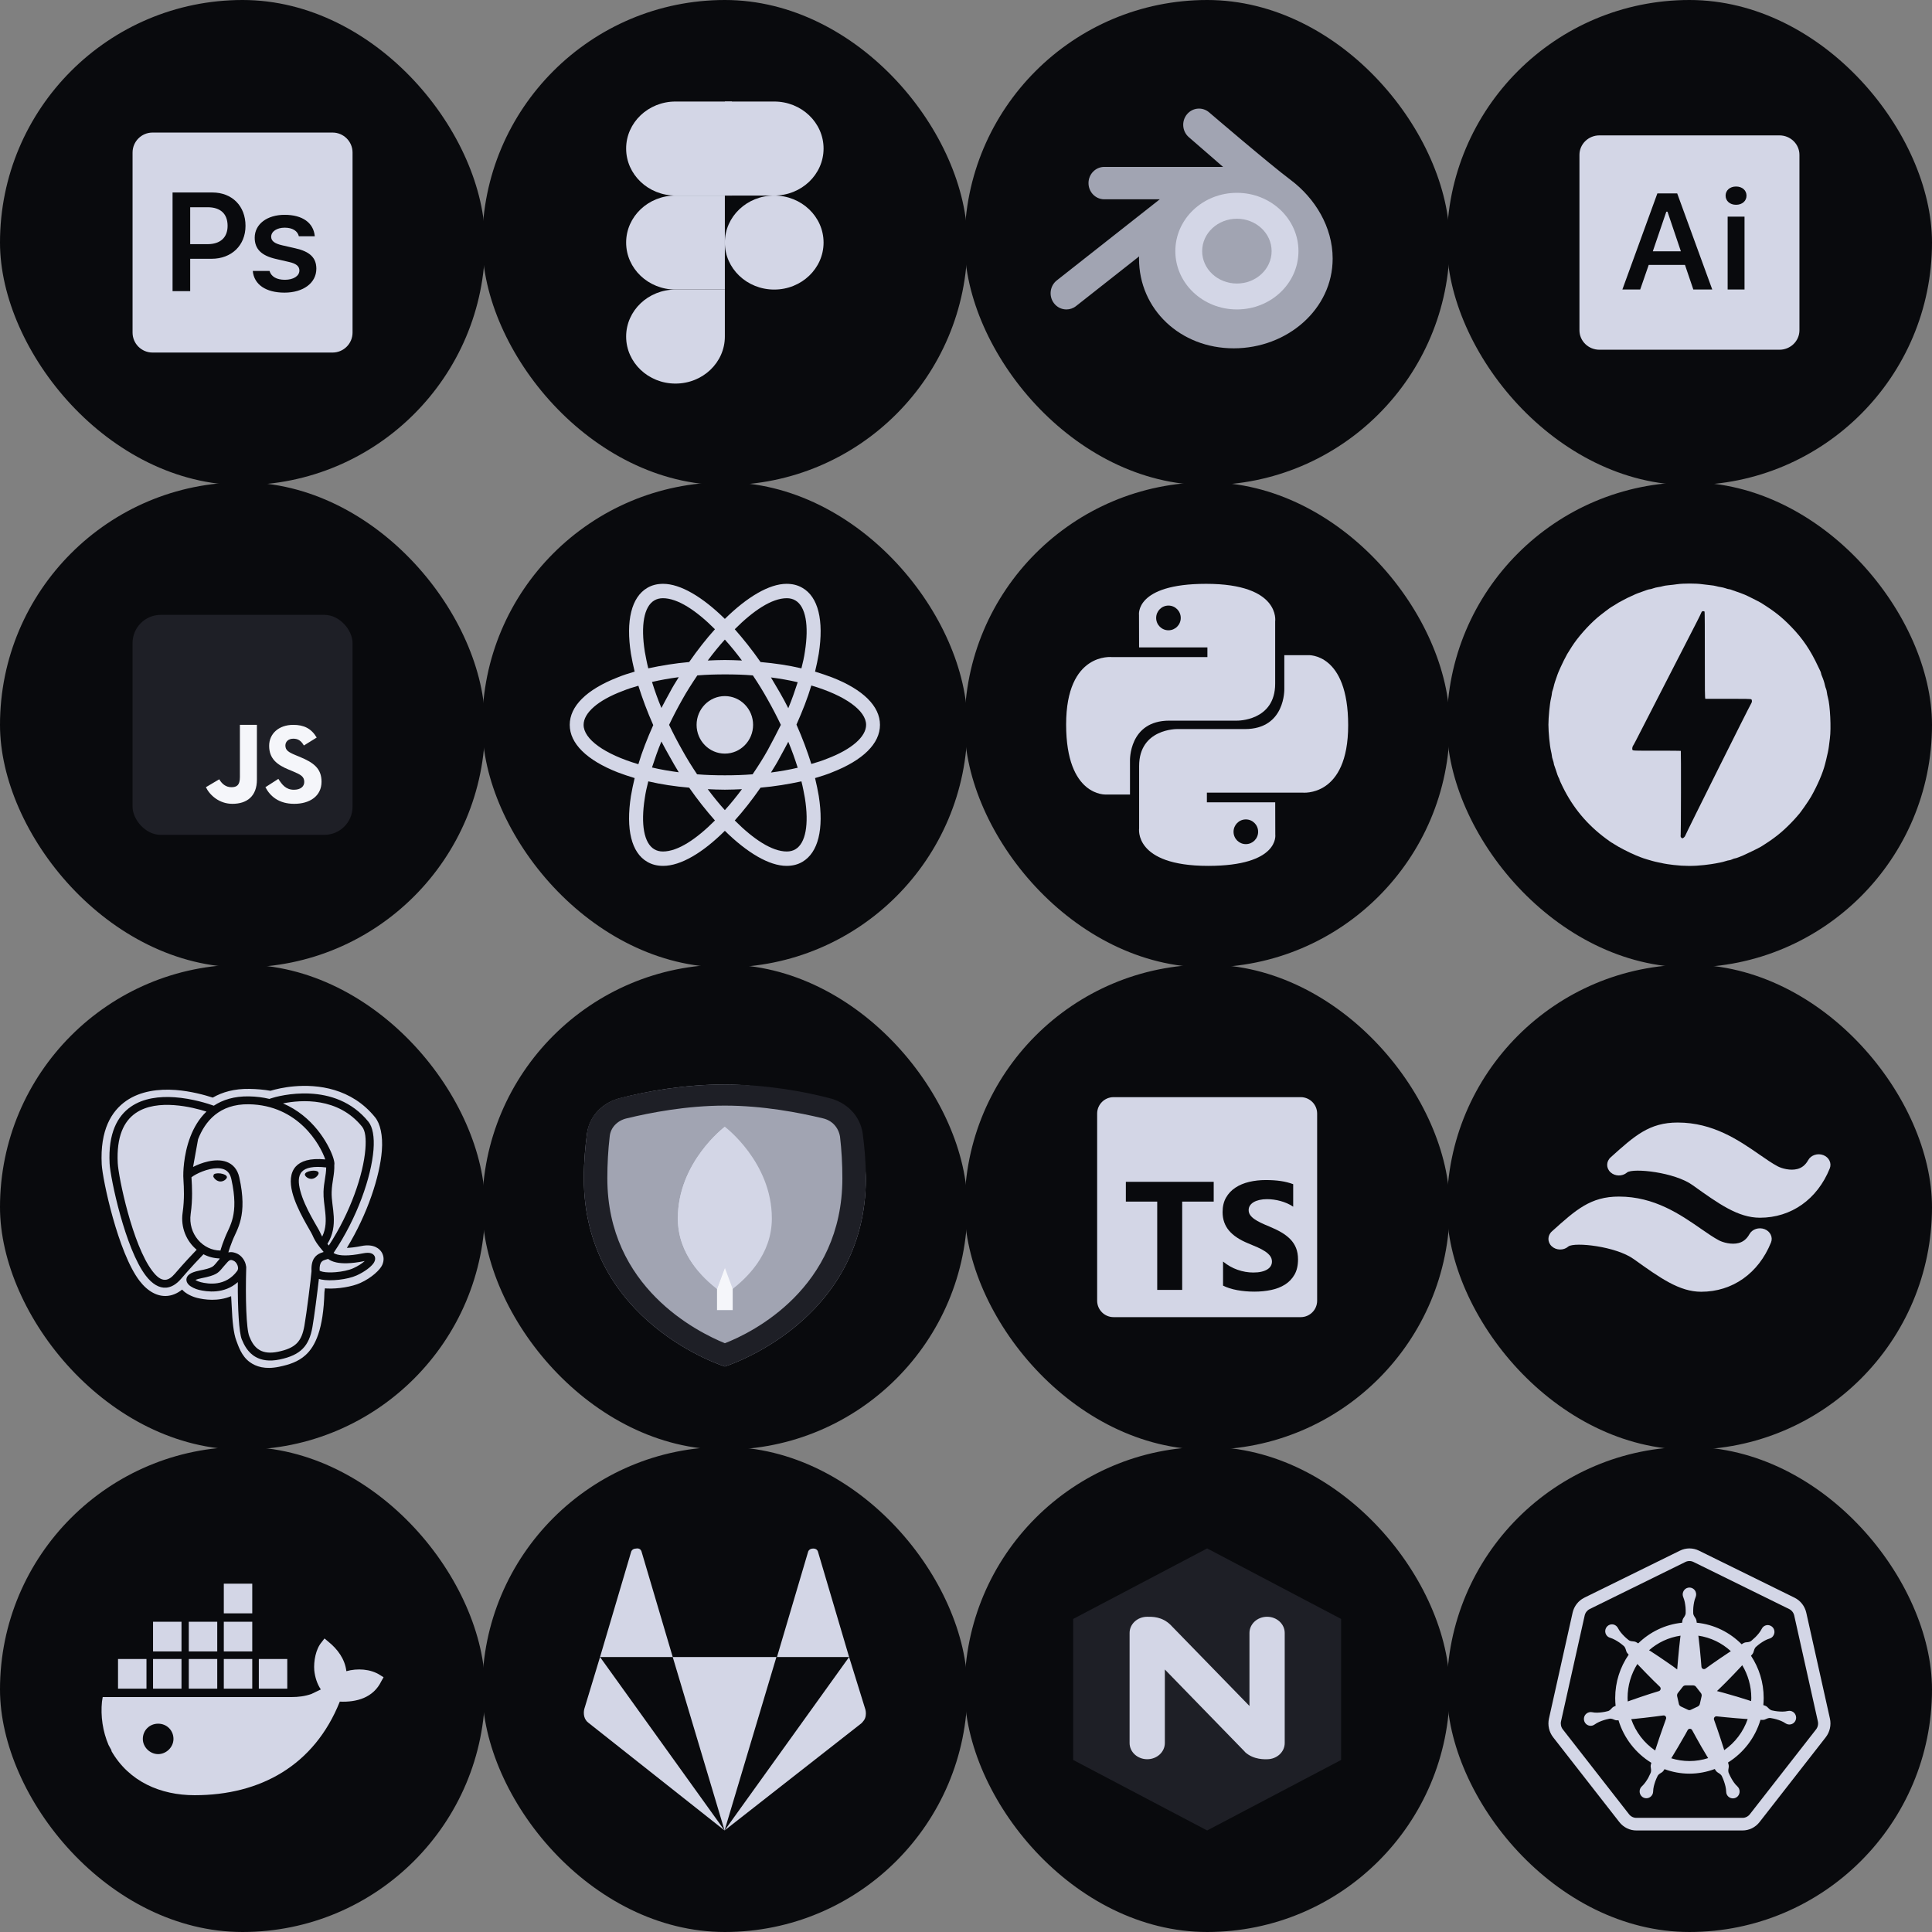 <svg width="685" height="685" viewBox="0 0 685 685" fill="none" xmlns="http://www.w3.org/2000/svg">
    <rect x="0" y="0" width="685" height="685" fill="#808080" stroke="none"/>
    <rect width="172" height="172" rx="86" fill="#090A0D"/>
    <path d="M54.091 47C50.173 47 47 50.173 47 54.091V117.909C47 121.827 50.173 125 54.091 125H117.909C121.827 125 125 121.827 125 117.909V54.091C125 50.173 121.827 47 117.909 47H54.091ZM61.182 68.245H75.287C82.269 68.245 87.046 73.02 87.046 80.072C87.046 87.004 82.094 91.754 75.017 91.754H67.435V103.222H61.182V68.245ZM67.435 73.48V86.568H73.619C78.079 86.568 80.696 84.242 80.696 80.072C80.696 75.786 78.146 73.48 73.639 73.48H67.435ZM100.916 76.167C107.216 76.167 111.172 78.955 111.608 83.777H105.964C105.528 81.912 103.755 80.723 100.944 80.723C98.206 80.723 96.145 82.036 96.145 83.95C96.145 85.454 97.405 86.374 100.071 86.976L104.745 88.043C109.812 89.181 112.162 91.365 112.162 95.265C112.162 100.36 107.483 103.755 100.867 103.755C94.251 103.755 90.082 100.89 89.622 96.069H95.563C96.144 98.033 98.006 99.198 101.013 99.198C104.041 99.198 106.151 97.867 106.151 95.902C106.151 94.399 105.015 93.45 102.495 92.89L97.793 91.803C92.701 90.64 90.307 88.289 90.307 84.29C90.307 79.489 94.662 76.167 100.916 76.167Z" fill="#D3D6E6"/>
    <rect x="171" width="172" height="172" rx="86" fill="#090A0D"/>
    <path d="M259.5 69.333H239.5C229.835 69.333 222 61.871 222 52.667C222 43.462 229.835 36 239.5 36H259.5V69.333Z" fill="#D3D6E6"/>
    <path d="M257 102.666H239.5C229.835 102.666 222 95.204 222 86C222 76.795 229.835 69.333 239.5 69.333H257V102.666Z" fill="#D3D6E6"/>
    <path d="M239.5 136C229.835 136 222 128.538 222 119.334C222 110.129 229.835 102.667 239.5 102.667H257V119.334C257 128.538 249.165 136 239.5 136Z" fill="#D3D6E6"/>
    <path d="M274.5 69.333H257V36H274.5C284.165 36 292 43.462 292 52.667C292 61.871 284.165 69.333 274.5 69.333Z" fill="#D3D6E6"/>
    <path d="M274.5 102.666C284.165 102.666 292 95.204 292 86C292 76.795 284.165 69.333 274.5 69.333C264.835 69.333 257 76.795 257 86C257 95.204 264.835 102.666 274.5 102.666Z" fill="#D3D6E6"/>
    <rect x="342" width="172" height="172" rx="86" fill="#090A0D"/>
    <path d="M457.574 63.771C449.989 58.09 428.727 39.859 428.727 39.859C426.365 37.81 422.835 38.113 420.84 40.534C418.841 42.956 419.136 46.578 421.496 48.627L433.644 59.176H391.53C388.438 59.176 385.933 61.747 385.933 64.92C385.933 68.092 388.438 70.663 391.53 70.663H411.202L374.69 99.418C372.238 101.35 371.775 104.954 373.657 107.47C374.759 108.945 376.42 109.716 378.101 109.716C379.29 109.716 380.488 109.33 381.507 108.529L403.886 90.904C403.879 91.171 403.843 91.425 403.843 91.692C403.843 109.65 418.467 123.5 437.425 123.5C456.383 123.5 472.5 109.65 472.5 91.692C472.5 80.484 466.252 70.272 457.574 63.771Z" fill="#A1A4B2"/>
    <path d="M438.549 109.716C450.604 109.716 460.377 100.459 460.377 89.041C460.377 77.622 450.604 68.365 438.549 68.365C426.493 68.365 416.72 77.622 416.72 89.041C416.72 100.459 426.493 109.716 438.549 109.716Z" fill="#D3D6E6"/>
    <path d="M438.544 100.526C445.345 100.526 450.858 95.384 450.858 89.04C450.858 82.696 445.345 77.554 438.544 77.554C431.744 77.554 426.231 82.696 426.231 89.04C426.231 95.384 431.744 100.526 438.544 100.526Z" fill="#A1A4B2"/>
    <rect x="513" width="172" height="172" rx="86" fill="#090A0D"/>
    <path d="M567.091 48C563.173 48 560 51.092 560 54.909V117.091C560 120.908 563.173 124 567.091 124H630.909C634.827 124 638 120.908 638 117.091V54.909C638 51.092 634.827 48 630.909 48H567.091ZM615.522 66.13C617.728 66.13 619.234 67.499 619.234 69.368C619.234 71.237 617.728 72.607 615.522 72.607C613.342 72.607 611.818 71.237 611.818 69.368C611.818 67.499 613.342 66.13 615.522 66.13ZM587.63 68.565H594.658L607.088 102.645H600.378L597.421 93.935H584.555L581.543 102.645H575.221L587.63 68.565ZM590.801 75.056L586.009 89.11H595.967L591.217 75.056H590.801ZM612.545 76.81H618.528V102.645H612.545V76.81Z" fill="#D3D6E6"/>
    <rect y="171" width="172" height="172" rx="86" fill="#090A0D"/>
    <rect x="47" y="218" width="78" height="78" rx="10" fill="#1E1F26"/>
    <path d="M98.694 276.157C99.946 278.124 101.306 280.009 104.187 280.009C106.607 280.009 107.877 278.845 107.877 277.235C107.877 275.308 106.564 274.624 103.901 273.503L102.442 272.901C98.229 271.172 95.427 269.005 95.427 264.429C95.427 260.211 98.764 257.002 103.979 257.002C107.693 257.002 110.361 258.246 112.285 261.504L107.738 264.317C106.738 262.588 105.656 261.907 103.979 261.907C102.268 261.907 101.185 262.952 101.185 264.317C101.185 266.004 102.27 266.686 104.775 267.731L106.235 268.333C111.2 270.379 114 272.468 114 277.165C114 282.226 109.869 285 104.323 285C98.898 285 95.818 282.366 94.103 279.106L98.694 276.157ZM77.737 276.301C78.653 277.886 80.043 279.106 82.044 279.106C83.958 279.106 85.059 278.375 85.059 275.531V257H91.088V276.427C91.088 282.319 87.555 285 82.397 285C77.735 285 74.371 281.944 73 279.106L77.737 276.301Z" fill="#F5F6FA"/>
    <rect x="171" y="171" width="172" height="172" rx="86" fill="#090A0D"/>
    <path d="M256.996 267.197C262.528 267.197 267.012 262.632 267.012 257C267.012 251.368 262.528 246.803 256.996 246.803C251.465 246.803 246.98 251.368 246.98 257C246.98 262.632 251.465 267.197 256.996 267.197Z" fill="#D3D6E6"/>
    <path d="M295.043 240.184C293.11 239.469 291.089 238.753 288.981 238.127C289.508 235.98 289.947 233.834 290.299 231.776C292.144 219.97 290.123 211.651 284.5 208.431C282.831 207.447 280.986 207 278.877 207C272.727 207 264.907 211.651 257 219.433C249.093 211.651 241.273 207 235.123 207C233.014 207 231.169 207.447 229.5 208.431C223.877 211.741 221.856 220.059 223.701 231.776C224.053 233.834 224.492 235.98 225.019 238.127C222.911 238.753 220.89 239.379 218.957 240.184C207.974 244.478 202 250.381 202 257C202 263.619 208.062 269.522 218.957 273.816C220.89 274.531 222.911 275.247 225.019 275.873C224.492 278.02 224.053 280.166 223.701 282.224C221.856 294.03 223.877 302.349 229.5 305.569C231.169 306.553 233.014 307 235.123 307C241.361 307 249.181 302.349 257 294.567C264.907 302.349 272.727 307 278.877 307C280.986 307 282.831 306.553 284.5 305.569C290.123 302.259 292.144 293.941 290.299 282.224C289.947 280.166 289.508 278.02 288.981 275.873C291.089 275.247 293.11 274.621 295.043 273.816C306.026 269.522 312 263.619 312 257C312 250.381 306.026 244.478 295.043 240.184ZM282.04 212.903C285.642 215.05 286.872 221.669 285.379 231.061C285.115 232.939 284.676 234.907 284.149 236.964C279.58 235.891 274.748 235.175 269.652 234.728C266.665 230.435 263.589 226.589 260.514 223.1C267.016 216.571 273.605 212.098 278.965 212.098C280.107 212.098 281.161 212.367 282.04 212.903ZM272.2 265.945C270.618 268.807 268.773 271.669 266.84 274.531C263.589 274.8 260.339 274.889 257 274.889C253.573 274.889 250.323 274.8 247.16 274.531C245.227 271.669 243.47 268.807 241.888 265.945C240.219 262.993 238.637 259.952 237.232 257C238.637 254.048 240.219 251.007 241.888 248.055C243.47 245.193 245.315 242.331 247.248 239.469C250.498 239.2 253.749 239.111 257.088 239.111C260.514 239.111 263.765 239.2 266.928 239.469C268.861 242.331 270.618 245.193 272.2 248.055C273.869 251.007 275.45 254.048 276.856 257C275.363 259.952 273.869 262.903 272.2 265.945ZM279.492 262.993C280.81 266.123 281.864 269.165 282.831 272.206C279.843 272.921 276.681 273.458 273.342 273.905C274.396 272.206 275.538 270.417 276.505 268.538C277.559 266.66 278.526 264.782 279.492 262.993ZM257 287.233C254.891 284.907 252.871 282.403 250.938 279.809C252.958 279.898 254.979 279.987 257 279.987C259.021 279.987 261.042 279.898 263.062 279.809C261.129 282.403 259.109 284.907 257 287.233ZM240.658 273.816C237.319 273.369 234.157 272.832 231.169 272.116C232.136 269.165 233.19 266.034 234.508 262.903C235.474 264.692 236.441 266.571 237.495 268.36C238.55 270.327 239.604 272.027 240.658 273.816ZM234.508 251.007C233.19 247.877 232.136 244.835 231.169 241.794C234.157 241.079 237.319 240.542 240.658 240.095C239.604 241.794 238.462 243.583 237.495 245.462C236.441 247.34 235.474 249.218 234.508 251.007ZM257 226.767C259.109 229.093 261.129 231.597 263.062 234.191C261.042 234.102 259.021 234.013 257 234.013C254.979 234.013 252.958 234.102 250.938 234.191C252.871 231.597 254.891 229.093 257 226.767ZM276.505 245.551L273.342 240.184C276.681 240.631 279.843 241.168 282.831 241.884C281.864 244.835 280.81 247.966 279.492 251.097C278.526 249.218 277.559 247.34 276.505 245.551ZM228.621 231.061C227.128 221.669 228.358 215.05 231.96 212.903C232.839 212.367 233.893 212.098 235.035 212.098C240.307 212.098 246.896 216.481 253.486 223.1C250.411 226.499 247.335 230.435 244.348 234.728C239.252 235.175 234.42 235.98 229.851 236.964C229.324 234.907 228.973 232.939 228.621 231.061ZM206.92 257C206.92 252.796 211.928 248.324 220.714 245.014C222.471 244.299 224.404 243.673 226.337 243.136C227.743 247.608 229.5 252.349 231.609 257.089C229.5 261.83 227.655 266.481 226.337 270.953C214.212 267.376 206.92 262.009 206.92 257ZM231.96 301.097C228.358 298.95 227.128 292.331 228.621 282.939C228.885 281.061 229.324 279.093 229.851 277.036C234.42 278.109 239.252 278.825 244.348 279.272C247.335 283.565 250.411 287.411 253.486 290.9C246.984 297.429 240.395 301.902 235.035 301.902C233.893 301.902 232.839 301.633 231.96 301.097ZM285.379 282.939C286.872 292.331 285.642 298.95 282.04 301.097C281.161 301.633 280.107 301.902 278.965 301.902C273.693 301.902 267.104 297.519 260.514 290.9C263.589 287.501 266.665 283.565 269.652 279.272C274.748 278.825 279.58 278.02 284.149 277.036C284.676 279.093 285.027 281.061 285.379 282.939ZM293.286 268.986C291.529 269.701 289.596 270.327 287.663 270.864C286.257 266.392 284.5 261.651 282.391 256.911C284.5 252.17 286.345 247.519 287.663 243.047C299.788 246.624 307.08 251.991 307.08 257C307.08 261.204 301.984 265.676 293.286 268.986Z" fill="#D3D6E6"/>
    <rect x="342" y="171" width="172" height="172" rx="86" fill="#090A0D"/>
    <path d="M427.639 207C402.253 207 403.838 218.067 403.838 218.067L403.867 229.532H428.092V232.974H394.244C394.244 232.974 378 231.122 378 256.871C378 282.62 392.178 281.707 392.178 281.707H400.64V269.759C400.64 269.759 400.184 255.506 414.592 255.506C429 255.506 438.619 255.506 438.619 255.506C438.619 255.506 452.119 255.725 452.119 242.391C452.119 229.056 452.119 220.342 452.119 220.342C452.119 220.342 454.168 207 427.639 207ZM414.281 214.71C416.691 214.71 418.639 216.668 418.639 219.091C418.639 221.514 416.691 223.472 414.281 223.472C411.871 223.472 409.923 221.514 409.923 219.091C409.923 216.668 411.871 214.71 414.281 214.71Z" fill="#D3D6E6"/>
    <path d="M428.361 307C453.747 307 452.162 295.933 452.162 295.933L452.133 284.468H427.908V281.026H461.755C461.755 281.026 478 282.878 478 257.129C478 231.379 463.821 232.293 463.821 232.293H455.36V244.241C455.36 244.241 455.816 258.494 441.407 258.494C426.999 258.494 417.38 258.494 417.38 258.494C417.38 258.494 403.881 258.275 403.881 271.609C403.881 284.944 403.881 293.657 403.881 293.657C403.881 293.657 401.831 307 428.361 307ZM441.719 299.29C439.309 299.29 437.36 297.332 437.36 294.909C437.36 292.486 439.309 290.528 441.719 290.528C444.129 290.528 446.077 292.486 446.077 294.909C446.077 297.332 444.129 299.29 441.719 299.29Z" fill="#D3D6E6"/>
    <rect x="513" y="171" width="172" height="172" rx="86" fill="#090A0D"/>
    <g clip-path="url(#clip0_320_52)">
        <path d="M593.385 306.677C591.898 306.499 590.339 306.27 589.921 306.167C589.306 306.022 588.687 305.891 588.066 305.777C587.356 305.639 586.651 305.474 585.954 305.282C582.716 304.354 582.484 304.278 580.042 303.28C577.796 302.364 573.658 300.225 572.242 299.252C571.855 298.983 571.492 298.767 571.437 298.767C571.382 298.767 570.476 298.129 569.423 297.35C562.727 292.395 557.701 286.379 554.069 278.97C553.444 277.697 552.934 276.568 552.934 276.462C552.934 276.357 552.821 276.067 552.684 275.824C552.4 275.317 551.996 274.224 551.67 273.095C551.53 272.616 551.367 272.143 551.182 271.679C551.03 271.32 550.907 270.882 550.907 270.706C550.907 270.528 550.755 269.952 550.569 269.421C550.383 268.893 550.233 268.271 550.233 268.038C550.233 267.806 550.087 267.006 549.906 266.26C549.467 264.416 549 259.64 549 256.963C549 254.29 549.467 249.514 549.906 247.671C550.086 246.924 550.233 246.109 550.233 245.859C550.233 245.608 550.346 245.117 550.483 244.765C550.623 244.415 550.803 243.786 550.886 243.368C550.972 242.95 551.167 242.23 551.326 241.763L551.787 240.414C552.125 239.404 552.439 238.549 552.589 238.217C552.675 238.031 553.01 237.271 553.337 236.529C553.865 235.33 554.997 233.068 555.659 231.885C555.9 231.451 555.991 231.307 557.298 229.266C559.367 226.025 562.904 221.993 566.196 219.119C567.356 218.106 571.232 215.163 571.406 215.163C571.455 215.163 571.82 214.944 572.221 214.675C573.273 213.971 574.305 213.372 575.651 212.698C576.134 212.459 576.612 212.211 577.085 211.953C577.308 211.825 577.726 211.633 579.872 210.672C580.345 210.461 580.854 210.269 582.322 209.756C582.645 209.643 583.295 209.405 583.759 209.231C584.227 209.057 584.776 208.913 584.98 208.913C585.182 208.913 585.713 208.773 586.159 208.599C586.604 208.425 587.413 208.227 587.959 208.16C588.502 208.096 589.225 207.943 589.564 207.824C589.9 207.708 590.822 207.558 591.612 207.492C592.641 207.399 593.668 207.277 594.691 207.128C596.791 206.821 601.356 206.821 603.434 207.128C604.416 207.269 605.401 207.385 606.388 207.476C607.133 207.538 608.082 207.693 608.5 207.821C608.918 207.946 609.641 208.103 610.105 208.16C610.57 208.221 611.351 208.413 611.841 208.59C612.334 208.77 612.891 208.913 613.084 208.913C613.276 208.913 613.673 209.021 613.963 209.155C614.255 209.286 614.875 209.506 615.342 209.643C615.806 209.784 616.602 210.061 617.116 210.266C617.625 210.47 618.309 210.738 618.635 210.86C619.237 211.087 623.682 213.311 624.287 213.69C629.194 216.75 631.718 218.749 635.112 222.256C639.204 226.485 641.92 230.513 644.685 236.443C644.88 236.862 645.179 237.481 645.35 237.817C645.518 238.156 645.659 238.553 645.659 238.699C645.659 238.848 645.799 239.293 645.973 239.691C646.443 240.771 646.845 242.001 647.035 242.941C647.129 243.402 647.303 243.972 647.422 244.207C647.541 244.442 647.681 245.038 647.737 245.526C647.791 246.013 647.953 246.813 648.091 247.299C648.888 250.057 649.284 258.185 648.802 261.779C648.659 262.847 648.497 264.138 648.442 264.648C648.35 265.521 647.889 267.776 647.495 269.292L647.089 270.898C646.323 273.989 644.431 278.393 642.121 282.467C641.205 284.085 638.136 288.458 637.556 288.97C637.504 289.016 637.245 289.322 636.982 289.645C636.72 289.971 635.877 290.884 635.115 291.671C631.755 295.141 629.045 297.286 624.287 300.241C623.723 300.592 618.938 302.929 618.043 303.292C617.579 303.478 616.804 303.792 616.322 303.988C615.843 304.181 615.309 304.342 615.141 304.345C614.973 304.348 614.53 304.498 614.158 304.678C613.786 304.857 613.313 305.007 613.102 305.01C612.895 305.013 612.288 305.16 611.753 305.337C611.22 305.517 610.477 305.71 610.105 305.767C609.733 305.825 608.937 305.984 608.332 306.118C607.728 306.253 605.902 306.515 604.28 306.701C600.66 307.123 597.003 307.115 593.385 306.677ZM597.059 296.911C597.294 296.728 597.535 296.364 597.599 296.109C597.74 295.544 620.438 250.038 620.866 249.468C621.226 248.986 621.259 248.214 620.93 247.942C620.756 247.796 618.583 247.75 612.781 247.76C608.43 247.769 604.771 247.772 604.652 247.769C604.475 247.763 604.438 244.855 604.456 232.4C604.469 223.949 604.429 216.958 604.368 216.861C604.307 216.763 604.069 216.684 603.837 216.684C603.51 216.684 603.358 216.824 603.157 217.315C602.778 218.228 601.731 220.299 596.635 230.194C595.577 232.247 594.521 234.302 593.467 236.358C592.564 238.125 591.139 240.899 590.305 242.522C588.062 246.884 585.823 251.248 583.588 255.615C579.734 263.143 579.268 264.041 579.102 264.239C578.782 264.627 578.608 265.521 578.788 265.856C578.952 266.164 579.28 266.177 587.416 266.164C592.066 266.159 595.902 266.183 595.942 266.219C596.049 266.329 596.009 295.367 595.899 296.06C595.827 296.514 595.875 296.755 596.083 296.963C596.442 297.323 596.541 297.32 597.059 296.911Z" fill="#D3D6E6"/>
    </g>
    <rect y="342" width="172" height="172" rx="86" fill="#090A0D"/>
    <path fill-rule="evenodd" clip-rule="evenodd" d="M95.895 386.741C93.633 386.348 91.141 386.112 88.388 386.069C83.073 385.984 78.832 387.202 75.431 389.164C72.674 388.263 67.678 386.863 62.238 386.459C56.238 386.014 49.782 386.838 44.806 390.272C39.464 393.96 35.438 400.689 36.064 412.821C36.338 418.139 41.831 444.15 49.476 454.128C52.435 457.989 55.928 459.75 59.261 459.473C60.958 459.332 62.773 458.683 64.578 457.224C64.682 457.35 64.796 457.472 64.916 457.593C66.019 458.701 68.124 459.753 69.894 460.182C72.468 460.806 77.244 461.526 81.949 459.572C82.044 461.002 82.13 462.465 82.175 463.556C82.372 468.309 82.798 472.731 83.797 475.346C84.523 477.246 85.599 480.787 88.554 482.936C90.745 484.529 93.957 485.634 98.958 484.594C102.512 483.856 105.668 482.847 108.292 480.488C111.814 477.322 114.669 471.314 115.029 458.119L115.169 457.046L115.206 456.784L115.983 456.85C119.863 457.022 124.81 456.209 127.722 454.897C131.862 453.034 134.79 450.15 135.52 448.513C136.298 446.773 136.036 445.273 135.403 444.132C134.736 442.933 132.728 440.868 128.166 441.781C126.039 442.207 124.342 442.408 122.987 442.442C130.356 430.396 134.665 417.049 135.384 408.014C135.82 402.526 134.779 398.363 133.004 396.163C124.622 385.777 112.62 384.428 104.227 385.17C100.605 385.49 97.652 386.216 95.895 386.741ZM95.536 389.627C95.659 389.566 95.804 389.505 95.974 389.449C98.857 388.499 118.796 383.057 130.651 397.746C132.129 399.579 132.789 403.084 132.425 407.657C131.664 417.223 126.696 431.784 118.273 444.221C118.435 444.344 118.651 444.477 118.923 444.587C120.447 445.198 123.31 445.455 128.669 444.382C129.873 444.141 130.732 444.151 131.288 444.278C132.08 444.458 132.531 444.869 132.782 445.321C133.117 445.926 133.146 446.844 132.446 447.867C131.579 449.135 129.314 450.919 126.426 452.22C123.222 453.662 117.231 454.349 113.868 453.657C113.583 453.599 113.315 453.528 113.064 453.446C112.536 458.146 111.413 466.918 110.768 470.544C110.164 473.94 109.117 476.388 107.314 478.206C105.521 480.013 102.951 481.222 99.147 482.013C95.389 482.794 92.702 482.245 90.743 481.172C87.819 479.571 86.483 476.715 85.721 474.868C84.754 472.521 84.257 464.012 84.322 454.584C79.423 458.912 73.353 458.017 70.511 457.327C69.239 457.018 67.702 456.306 66.909 455.51C66.312 454.91 66.051 454.233 66.092 453.589C66.131 452.999 66.403 452.354 67.184 451.78C67.808 451.321 68.924 450.842 70.754 450.476C73.041 450.019 74.288 449.686 75.132 449.219C75.665 448.925 76.002 448.569 76.396 448.102C76.801 447.623 77.244 447.048 77.865 446.334C77.861 446.284 77.856 446.234 77.853 446.183C75.807 446.134 73.869 445.605 72.136 444.701C70.934 445.941 67.704 449.323 64.211 453.399C62.428 455.478 60.629 456.403 58.931 456.545C56.428 456.753 53.931 455.219 51.709 452.319C44.351 442.715 39.126 417.659 38.862 412.54C38.306 401.758 41.648 395.681 46.4 392.39C50.831 389.319 56.602 388.661 61.945 389.041C68.23 389.489 73.887 391.345 75.809 392.033C78.963 389.943 83.026 388.642 88.257 388.725C90.878 388.767 93.301 389.088 95.536 389.627ZM110.448 450.69C110.224 446.404 112.014 444.99 113.608 444.293C113.951 444.143 114.388 444 114.756 443.888C114.588 443.662 114.378 443.424 114.155 443.153C113.164 441.946 111.833 440.394 110.807 437.981C110.099 436.318 105.269 429.101 103.644 422.782C102.712 419.157 102.874 415.806 104.85 413.614C106.564 411.712 109.787 410.536 115.322 411.077C113.568 405.919 105.793 391.803 88.21 391.524C77.726 391.357 72.675 397.634 70.226 403.928L68.453 413.748C69.925 412.992 71.812 412.238 73.78 411.798C75.894 411.325 78.281 411.173 80.363 411.953C82.556 412.775 84.195 414.548 84.839 417.433C86.352 424.219 86.186 428.792 85.374 432.259C84.971 433.985 84.415 435.4 83.87 436.632C83.66 437.107 83.462 437.532 83.278 437.93C82.962 438.609 82.683 439.209 82.439 439.845C82.365 440.038 82.293 440.227 82.221 440.412C81.764 441.6 81.364 442.643 81.085 443.613C81.042 443.763 81.003 443.909 80.968 444.05C81.174 444 81.374 443.969 81.567 443.953C82.453 443.878 83.23 444.136 83.887 444.4C85.186 444.921 86.348 446.174 86.911 447.649C87.066 448.054 87.175 448.473 87.235 448.894C87.282 449.04 87.306 449.195 87.301 449.356C86.988 460.223 87.304 471.169 88.401 473.829C88.986 475.247 89.918 477.506 92.161 478.735C93.647 479.548 95.693 479.868 98.543 479.277C101.639 478.633 103.775 477.737 105.235 476.265C106.684 474.804 107.438 472.8 107.923 470.068C108.712 465.638 110.225 453.417 110.448 450.69ZM84.408 449.583L84.403 449.776C84.38 450.075 84.289 450.362 84.102 450.615C79.976 456.217 73.851 455.253 71.211 454.612C70.631 454.471 69.957 454.216 69.429 453.896C69.388 453.871 69.343 453.84 69.299 453.807C69.333 453.79 69.368 453.774 69.402 453.76C69.871 453.563 70.506 453.383 71.337 453.217C74.076 452.67 75.55 452.209 76.562 451.65C78.073 450.815 78.577 449.738 80.623 447.522C81.085 447.02 81.456 446.771 81.819 446.741C82.192 446.709 82.506 446.874 82.783 446.985C83.418 447.24 83.93 447.9 84.205 448.621C84.323 448.931 84.402 449.261 84.408 449.583ZM73.204 394.117C70.718 393.327 66.411 392.165 61.734 391.833C57.048 391.499 51.964 391.974 48.078 394.667C43.917 397.549 41.258 402.96 41.745 412.401C41.998 417.32 46.953 441.42 54.025 450.65C55.515 452.594 57.007 453.896 58.685 453.756C59.775 453.666 60.847 452.945 61.991 451.61C65.272 447.783 68.323 444.559 69.731 443.096C66.13 440.101 64.007 435.251 64.744 430.013L64.751 429.963C65.45 425.12 65.198 420.941 65.055 418.573C65.015 417.9 64.983 417.373 64.985 417.018C64.974 416.51 64.894 409.703 67.526 402.94C68.754 399.783 70.56 396.64 73.204 394.117ZM116.335 446.358C116.949 446.837 117.865 447.301 119.233 447.599C121.182 448.023 124.295 448.115 129.253 447.122L129.316 447.111C128.371 447.971 126.913 448.915 125.211 449.681C123.636 450.39 121.276 450.873 119.006 451.059C117.324 451.196 115.69 451.171 114.467 450.92C114.163 450.857 113.889 450.781 113.654 450.686C113.544 450.642 113.401 450.554 113.328 450.507C113.249 448.921 113.507 447.967 114.013 447.39C114.42 446.927 114.96 446.76 115.414 446.628C115.751 446.53 116.065 446.446 116.335 446.358ZM77.043 414.204C76.227 414.207 75.344 414.32 74.429 414.525C72.596 414.935 70.805 415.676 69.479 416.391C68.816 416.75 68.305 417.083 67.981 417.339C67.944 417.367 67.911 417.394 67.882 417.418C67.893 417.615 67.908 417.859 67.926 418.145C68.064 420.365 68.362 425.132 67.609 430.351C66.579 437.498 71.963 443.368 78.164 443.387C78.208 443.211 78.255 443.037 78.305 442.863C78.619 441.768 79.07 440.597 79.522 439.422L79.734 438.871C80.008 438.155 80.358 437.4 80.703 436.654C80.88 436.274 81.055 435.896 81.219 435.528C81.724 434.385 82.209 433.14 82.56 431.64C83.256 428.666 83.461 424.537 82.035 418.101L82.018 418.025C81.559 415.968 80.523 415.013 79.323 414.564C78.669 414.318 77.91 414.205 77.082 414.204H77.043ZM116.576 441.611C124.268 429.864 128.836 416.392 129.548 407.442C129.839 403.782 129.562 400.938 128.378 399.471C119.866 388.924 106.733 389.918 100.339 391.217C110.967 395.758 116.27 405.317 117.933 409.859C118.469 411.321 118.615 412.373 118.569 412.751C118.558 412.835 118.544 412.914 118.526 412.988C118.648 416.432 117.711 418.871 117.588 422.614C117.496 425.356 118.178 428.297 118.333 431.337C118.494 434.497 118.125 437.749 116.086 441.013C116.199 441.15 116.307 441.281 116.412 441.409C116.468 441.477 116.523 441.544 116.576 441.611ZM115.653 413.927C113.408 413.655 111.597 413.67 110.153 413.938C108.719 414.204 107.694 414.712 107.023 415.456C105.597 417.038 105.771 419.487 106.444 422.105C108.03 428.269 112.784 435.291 113.474 436.914C113.713 437.474 113.971 437.98 114.239 438.441C115.681 435.481 115.603 432.536 115.31 429.711C115.051 427.219 114.627 424.805 114.703 422.524C114.814 419.167 115.615 416.885 115.653 413.927ZM75.655 416.578H75.614L75.585 416.779C75.557 416.967 75.632 417.183 75.736 417.377C75.844 417.58 76.006 417.799 76.208 418.004C76.605 418.409 77.182 418.788 77.853 418.883L77.868 418.885C78.548 418.977 79.169 418.754 79.623 418.456C79.851 418.306 80.043 418.134 80.184 417.963C80.319 417.801 80.425 417.619 80.453 417.446L80.454 417.438C80.483 417.237 80.398 417.056 80.275 416.912C80.153 416.767 79.978 416.64 79.774 416.529C79.366 416.308 78.8 416.134 78.171 416.049C77.543 415.964 76.949 415.981 76.494 416.086C76.268 416.138 76.063 416.215 75.905 416.321C75.804 416.388 75.714 416.474 75.655 416.578ZM111.086 415.062C110.87 415.065 110.644 415.081 110.412 415.112L110.383 415.115C109.754 415.2 109.188 415.375 108.78 415.596C108.577 415.706 108.402 415.834 108.279 415.978C108.158 416.12 108.073 416.298 108.098 416.495L108.099 416.504C108.124 416.679 108.232 416.865 108.369 417.03C108.511 417.2 108.703 417.373 108.931 417.523C109.382 417.819 109.997 418.04 110.67 417.954L110.686 417.952C111.363 417.861 111.946 417.478 112.346 417.071C112.548 416.865 112.71 416.647 112.819 416.443C112.92 416.253 112.994 416.04 112.971 415.855L112.969 415.846L112.733 415.878L112.728 415.862L112.969 415.846L112.968 415.837C112.936 415.64 112.805 415.492 112.649 415.387C112.49 415.281 112.286 415.205 112.059 415.153C111.794 415.092 111.48 415.06 111.14 415.062L111.086 415.062ZM75.823 417.045V416.915C75.828 416.954 75.838 416.999 75.852 417.045H75.823ZM75.655 416.578C75.62 416.638 75.595 416.706 75.585 416.779L75.823 416.812L75.823 416.578H75.655ZM112.733 415.878L112.733 415.894L112.972 415.878L112.733 415.878ZM96.219 389.476L96.191 389.476C96.066 389.475 95.927 389.491 95.775 389.533L95.74 389.542C96.047 389.453 96.361 389.467 96.642 389.564C96.532 389.519 96.4 389.485 96.248 389.477C96.238 389.477 96.229 389.477 96.219 389.476Z" fill="#D3D6E6"/>
    <rect x="171" y="342" width="172" height="172" rx="86" fill="#090A0D"/>
    <path d="M307 417.75C307 469 257 484.5 257 484.5C257 484.5 207 469 207 417.75C207 411.5 207.556 406.25 208.111 402C208.944 395.75 213.667 390.75 220.333 389.25C228.944 387 242.556 384.5 257 384.5C271.444 384.5 284.611 388.25 293.5 390.5C300.167 392 303.667 396.5 304.5 402.5C304.778 406.75 307 411.75 307 417.75Z" fill="#A1A4B2"/>
    <path d="M257 392C270.611 392 283.389 394.5 291.722 396.5C295.056 397.25 297.278 399.75 297.833 403C298.389 407.75 298.667 412.75 298.667 417.75C298.667 456.75 266.722 472.5 257 476.25C247.278 472.25 215.333 456.5 215.333 417.75C215.333 412.75 215.611 407.75 216.167 403C216.444 399.75 218.944 397.25 222.278 396.5C230.611 394.5 243.389 392 257 392ZM257 384.5C242.556 384.5 228.944 387 220.056 389.25C213.667 390.75 208.667 396 208.111 402C207.556 406.25 207 411.75 207 417.75C207 469 257 484.5 257 484.5C257 484.5 307 469 307 417.75C307 411.5 306.444 406.25 305.889 402C305.056 395.75 300.333 390.75 293.667 389.25C285.056 387 271.444 384.5 257 384.5Z" fill="#1E1F26"/>
    <path d="M254.227 444.5H259.782V464.5H254.227V444.5Z" fill="#F5F6FA"/>
    <path d="M256.999 399.5C256.999 399.5 240.332 412 240.332 432C240.332 445 249.499 453.25 254.221 457L256.999 449.5L259.776 457C264.499 453.25 273.665 445 273.665 432C273.665 412 256.999 399.5 256.999 399.5Z" fill="#D3D6E6"/>
    <path d="M256.999 399.5C256.999 399.5 240.332 412 240.332 432C240.332 445 249.499 453.25 254.221 457L256.999 449.5V399.5Z" fill="#D3D6E6"/>
    <rect x="342" y="342" width="172" height="172" rx="86" fill="#090A0D"/>
    <path fill-rule="evenodd" clip-rule="evenodd" d="M394.832 389H461.168C464.389 389 467 391.611 467 394.832V461.168C467 464.389 464.389 467 461.168 467H394.832C391.611 467 389 464.389 389 461.168V394.832C389 391.611 391.611 389 394.832 389ZM433.636 455.822V447.285C435.213 448.583 436.925 449.557 438.774 450.206C440.622 450.856 442.488 451.18 444.373 451.18C445.478 451.18 446.443 451.082 447.268 450.886C448.092 450.691 448.78 450.419 449.333 450.073C449.886 449.726 450.298 449.317 450.57 448.846C450.841 448.375 450.977 447.863 450.977 447.312C450.977 446.565 450.76 445.898 450.326 445.31C449.89 444.724 449.297 444.181 448.545 443.683C447.793 443.185 446.901 442.705 445.867 442.243C444.835 441.78 443.72 441.308 442.524 440.829C439.48 439.583 437.211 438.063 435.716 436.267C434.22 434.47 433.474 432.3 433.474 429.757C433.474 427.764 433.881 426.053 434.696 424.621C435.512 423.189 436.622 422.011 438.026 421.086C439.431 420.161 441.057 419.481 442.905 419.045C444.754 418.609 446.71 418.392 448.776 418.392C450.806 418.392 452.604 418.511 454.171 418.751C455.739 418.992 457.184 419.361 458.507 419.859V427.836C457.854 427.391 457.143 427 456.373 426.662C455.603 426.324 454.81 426.044 453.995 425.822C453.18 425.599 452.369 425.435 451.562 425.328C450.756 425.221 449.99 425.168 449.266 425.168C448.269 425.168 447.363 425.261 446.548 425.448C445.731 425.635 445.043 425.897 444.482 426.235C443.919 426.573 443.485 426.978 443.177 427.449C442.869 427.92 442.715 428.45 442.715 429.036C442.715 429.677 442.887 430.25 443.231 430.757C443.576 431.264 444.065 431.744 444.699 432.198C445.334 432.651 446.103 433.096 447.01 433.531C447.916 433.968 448.939 434.417 450.081 434.879C451.639 435.519 453.039 436.199 454.28 436.92C455.521 437.641 456.586 438.454 457.474 439.361C458.362 440.269 459.042 441.304 459.512 442.469C459.983 443.635 460.219 444.991 460.219 446.538C460.219 448.672 459.807 450.465 458.983 451.913C458.158 453.363 457.039 454.537 455.625 455.435C454.212 456.333 452.568 456.978 450.692 457.369C448.817 457.761 446.837 457.957 444.754 457.957C442.615 457.957 440.581 457.779 438.651 457.423C436.721 457.067 435.05 456.534 433.636 455.822ZM430.327 426.039H419.151V457.339H410.297V426.039H399.176V419.01H430.327V426.039Z" fill="#D3D6E6"/>
    <rect x="513" y="342" width="172" height="172" rx="86" fill="#090A0D"/>
    <path d="M646.478 409.554C644.445 408.777 642.091 409.546 641.103 411.324C640.17 413.004 638.924 414.035 637.295 414.466C634.746 415.152 631.7 414.271 630.275 413.517C628.396 412.524 626.217 411.016 623.913 409.423C616.56 404.33 607.411 398 594.837 398C584.779 398 579.613 402.646 571.06 410.349C569.431 411.815 569.418 414.2 571.047 415.663C572.63 417.095 575.172 417.14 576.805 415.775C576.847 415.741 576.888 415.704 576.93 415.67C579.23 414.072 593.72 415.625 600.053 420.155C609.465 426.886 616.26 431.75 624.001 431.75C635.079 431.75 644.328 425.221 648.749 414.283C649.503 412.415 648.507 410.341 646.478 409.554ZM625.646 435.804C623.613 435.028 621.259 435.796 620.272 437.574C619.339 439.254 618.093 440.285 616.464 440.716C613.914 441.391 610.869 440.521 609.444 439.767C607.565 438.774 605.386 437.266 603.082 435.672C595.728 430.58 586.579 424.25 574.005 424.25C563.948 424.25 558.781 428.896 550.228 436.599C548.599 438.065 548.587 440.45 550.216 441.913C551.799 443.345 554.344 443.394 555.978 442.025C556.019 441.991 556.061 441.954 556.103 441.92C558.398 440.322 572.897 441.875 579.225 446.405C588.633 453.136 595.428 458 603.169 458C614.247 458 623.497 451.471 627.917 440.533C628.671 438.665 627.675 436.591 625.646 435.804Z" fill="#D3D6E6"/>
    <rect y="513" width="172" height="172" rx="86" fill="#090A0D"/>
    <path d="M56.073 621.932C53.227 621.932 50.64 619.503 50.64 616.536C50.64 613.568 52.969 611.14 56.073 611.14C59.176 611.14 61.504 613.568 61.504 616.536C61.504 619.503 58.918 621.932 56.073 621.932ZM122.808 592.525C122.291 588.208 119.704 584.701 116.341 582.004L115.048 580.924L114.014 582.273C111.944 584.701 111.168 589.018 111.427 592.255C111.685 594.684 112.462 597.111 113.755 599C112.72 599.54 111.427 600.079 110.392 600.619C108.064 601.428 105.736 601.698 103.408 601.698H36.414L36.155 603.316C35.638 608.442 36.414 613.838 38.483 618.694L39.518 620.583V620.852C45.726 631.644 56.848 636.5 69.006 636.5C92.286 636.5 111.427 625.978 120.48 603.316C126.429 603.586 132.379 601.967 135.224 596.032L136 594.684L134.707 593.874C131.344 591.716 126.688 591.446 122.808 592.525ZM89.44 588.208H79.352V598.73H89.44V588.208ZM89.44 574.989H79.352V585.511H89.44V574.989ZM89.44 561.5H79.352V572.021H89.44V561.5ZM101.856 588.208H91.768V598.73H101.856V588.208ZM64.35 588.208H54.262V598.73H64.35V588.208ZM77.025 588.208H66.936V598.73H77.025V588.208ZM51.934 588.208H41.846V598.73H51.934V588.208ZM77.025 574.989H66.936V585.511H77.025V574.989ZM64.35 574.989H54.262V585.511H64.35V574.989Z" fill="#D3D6E6"/>
    <rect x="171" y="513" width="172" height="172" rx="86" fill="#090A0D"/>
    <path d="M256.9 649L208.548 610.755C207.949 610.321 207.35 609.451 207.15 608.582C206.95 607.713 206.95 606.844 207.15 605.975L212.744 587.504L256.9 649ZM227.53 550.346L238.518 587.504H212.744L223.733 550.346C223.933 549.477 224.732 549.042 225.532 549.042C226.73 548.825 227.33 549.477 227.53 550.346ZM238.518 587.504H275.282L256.9 649L238.518 587.504ZM306.85 606.192C307.05 607.061 307.05 607.93 306.85 608.8C306.65 609.669 306.051 610.321 305.451 610.973L256.9 649L301.056 587.504L306.85 606.192ZM301.056 587.504H275.481L286.471 550.346C286.67 549.477 287.47 549.042 288.269 549.042C289.268 549.042 289.867 549.477 290.067 550.346L301.056 587.504Z" fill="#D3D6E6"/>
    <rect x="342" y="513" width="172" height="172" rx="86" fill="#090A0D"/>
    <path d="M475.5 624.001V574.002L428 549L380.5 574.002V624.001L428 649L475.5 624.001Z" fill="#1E1F26"/>
    <path d="M449.252 573.23C445.799 573.23 443.002 575.8 443.002 578.971V604.861L415.462 576.567L415.134 576.218C412.024 573.088 408.469 573.23 406.752 573.23C403.299 573.23 400.502 575.8 400.502 578.971V618.004C400.502 621.174 403.299 623.744 406.752 623.744C410.204 623.744 413.002 621.174 413.002 618.004V591.923L441.197 620.915L441.472 621.241C444.552 624.049 448.739 623.744 449.252 623.744C452.704 623.744 455.502 621.174 455.502 618.004V578.971C455.502 575.8 452.704 573.23 449.252 573.23Z" fill="#D3D6E6"/>
    <rect x="513" y="513" width="172" height="172" rx="86" fill="#090A0D"/>
    <path d="M598.998 549C597.852 549 596.706 549.26 595.648 549.782L561.735 566.469C559.626 567.507 558.092 569.472 557.571 571.801L549.191 609.32C548.674 611.643 549.219 614.086 550.674 615.952L574.151 646.035C575.612 647.909 577.836 649 580.183 649H617.814C620.161 649 622.385 647.909 623.846 646.035L647.323 615.956V615.952C648.777 614.087 649.327 611.647 648.81 609.324V609.32L640.426 571.801V571.796C639.905 569.471 638.372 567.509 636.261 566.469L602.353 549.782L602.349 549.777C601.29 549.258 600.145 549 598.998 549ZM598.998 553.471C599.491 553.471 599.983 553.583 600.442 553.807L634.355 570.495C635.267 570.944 635.925 571.786 636.15 572.792L644.53 610.311C644.754 611.317 644.519 612.366 643.891 613.171L620.415 643.254C619.783 644.063 618.828 644.529 617.814 644.529H580.183C579.169 644.529 578.218 644.063 577.586 643.254L554.11 613.171C553.48 612.363 553.243 611.314 553.467 610.311L561.851 572.796C562.076 571.789 562.733 570.946 563.642 570.499V570.495L597.555 553.807C598.012 553.582 598.506 553.471 598.998 553.471ZM598.981 562.876C598.672 562.877 598.357 562.939 598.056 563.068C596.849 563.605 596.278 565.035 596.805 566.264C597.309 567.471 597.483 568.677 597.615 569.884C597.658 570.51 597.684 571.114 597.662 571.718C597.728 572.321 597.419 572.926 596.981 573.53C596.52 574.133 596.477 574.738 596.411 575.342C590.391 575.944 584.973 578.632 580.829 582.672L580.791 582.651C580.286 582.315 579.806 581.979 579.039 581.956C578.315 581.912 577.656 581.779 577.239 581.332C576.779 580.974 576.32 580.574 575.903 580.149C575.047 579.299 574.233 578.381 573.641 577.219C573.356 576.66 572.829 576.211 572.193 576.01C570.921 575.652 569.605 576.39 569.232 577.686C568.86 578.96 569.605 580.324 570.878 580.681C572.106 581.061 573.137 581.687 574.146 582.358C574.629 582.693 575.091 583.052 575.551 583.454C576.056 583.789 576.318 584.415 576.515 585.131C576.66 585.847 577.064 586.262 577.458 586.663C574.455 591.021 572.677 596.316 572.677 602.032C572.677 602.978 572.728 603.91 572.823 604.831C572.33 605.007 571.843 605.197 571.426 605.7C570.943 606.259 570.416 606.703 569.824 606.748C569.253 606.904 568.664 607.017 568.071 607.084C566.887 607.241 565.68 607.331 564.43 607.062C563.816 606.95 563.136 607.083 562.588 607.486C561.513 608.246 561.272 609.765 562.018 610.861C562.786 611.956 564.276 612.228 565.351 611.446C566.404 610.686 567.522 610.259 568.663 609.878C569.233 609.7 569.805 609.545 570.398 609.433C570.968 609.232 571.603 609.409 572.283 609.699C572.848 609.997 573.348 609.973 573.842 609.922C575.773 616.302 579.995 621.647 585.508 625.021C585.319 625.558 585.143 626.118 585.311 626.824C585.442 627.562 585.464 628.257 585.156 628.771C584.915 629.33 584.653 629.863 584.368 630.4C583.754 631.428 583.097 632.457 582.132 633.351C581.671 633.776 581.361 634.379 581.339 635.072C581.295 636.413 582.328 637.533 583.644 637.578C584.96 637.623 586.081 636.57 586.125 635.229C586.147 633.91 586.497 632.75 586.891 631.587C587.089 631.029 587.331 630.469 587.594 629.933C587.791 629.351 588.316 628.924 588.952 628.566C589.586 628.233 589.871 627.761 590.156 627.265C592.925 628.276 595.893 628.859 598.998 628.859C602.157 628.859 605.174 628.257 607.982 627.212C608.279 627.729 608.585 628.22 609.22 628.566C609.856 628.946 610.381 629.351 610.578 629.933C610.842 630.492 611.062 631.05 611.259 631.609C611.654 632.772 611.982 633.932 612.026 635.251C612.026 635.899 612.289 636.528 612.793 636.997C613.78 637.891 615.274 637.824 616.173 636.84C617.051 635.834 616.984 634.312 616.019 633.395C615.054 632.523 614.396 631.472 613.804 630.422C613.519 629.907 613.257 629.351 613.016 628.815C612.709 628.278 612.73 627.605 612.883 626.868C613.059 626.107 612.862 625.549 612.686 624.968L612.669 624.911C618.138 621.504 622.304 616.143 624.193 609.765L624.266 609.769C624.88 609.814 625.472 609.879 626.13 609.499C626.788 609.186 627.449 609.005 628.019 609.184C628.589 609.274 629.179 609.408 629.75 609.564C630.89 609.899 632.034 610.302 633.108 611.04C633.635 611.375 634.293 611.533 634.951 611.376C636.245 611.085 637.056 609.791 636.771 608.494C636.486 607.175 635.212 606.348 633.918 606.639C632.646 606.929 631.462 606.881 630.255 606.77C629.663 606.703 629.091 606.616 628.499 606.482C627.906 606.437 627.384 606.036 626.879 605.499C626.375 604.896 625.805 604.739 625.234 604.56L625.196 604.547C625.272 603.718 625.32 602.881 625.32 602.032C625.32 596.49 623.66 591.332 620.822 587.052C621.238 586.606 621.658 586.182 621.811 585.423C622.009 584.708 622.271 584.082 622.775 583.747C623.214 583.344 623.698 582.986 624.18 582.629C625.167 581.958 626.199 581.31 627.428 580.952C628.042 580.773 628.564 580.347 628.871 579.721C629.486 578.536 629.028 577.063 627.843 576.459C626.681 575.833 625.231 576.3 624.639 577.507C624.046 578.67 623.236 579.587 622.402 580.437C621.964 580.862 621.526 581.266 621.066 581.646C620.649 582.093 619.99 582.226 619.266 582.271C618.499 582.293 618.014 582.651 617.51 582.987C613.327 578.764 607.767 575.96 601.586 575.342C601.52 574.738 601.477 574.133 601.016 573.53C600.577 572.926 600.269 572.321 600.335 571.718C600.313 571.114 600.338 570.51 600.382 569.884C600.514 568.677 600.687 567.471 601.192 566.264C601.433 565.683 601.455 564.991 601.192 564.343C600.797 563.421 599.91 562.874 598.981 562.876ZM595.837 579.935L595.73 580.795C595.423 583.209 595.204 585.646 594.984 588.06C594.853 589.335 594.742 590.633 594.654 591.907C593.579 591.125 592.505 590.296 591.364 589.558C589.39 588.194 587.415 586.829 585.375 585.532L584.685 585.096C587.77 582.387 591.604 580.556 595.837 579.935ZM602.16 579.935C606.566 580.581 610.533 582.548 613.68 585.441L612.947 585.912C610.929 587.231 608.979 588.596 607.005 589.96C606.216 590.496 605.446 591.056 604.701 591.615C604.108 592.039 603.296 591.658 603.252 590.92C603.187 589.959 603.1 589.022 603.013 588.06C602.793 585.646 602.574 583.209 602.267 580.795L602.16 579.935ZM580.534 589.977L581.232 590.719C582.899 592.485 584.589 594.185 586.3 595.907C587.024 596.644 587.748 597.34 588.494 598.033C589.02 598.525 588.822 599.395 588.142 599.596C587.068 599.931 585.991 600.243 584.917 600.6C582.657 601.36 580.377 602.078 578.118 602.906L577.124 603.259C577.102 602.85 577.064 602.447 577.064 602.032C577.064 597.583 578.347 593.455 580.534 589.977ZM617.724 590.418C619.746 593.804 620.933 597.768 620.933 602.032C620.933 602.406 620.895 602.768 620.877 603.137L620.098 602.884C617.816 602.124 615.538 601.472 613.234 600.801C611.743 600.354 610.249 599.954 608.758 599.574C609.876 598.479 611.041 597.404 612.116 596.286C613.805 594.565 615.492 592.844 617.137 591.056L617.724 590.418ZM597.64 597.561H600.314C600.73 597.561 601.127 597.764 601.346 598.077L603.055 600.268C603.297 600.559 603.387 600.98 603.321 601.36L602.704 604.067C602.638 604.492 602.352 604.826 602.002 605.028L599.547 606.189C599.196 606.39 598.758 606.39 598.407 606.189L595.948 605.028C595.597 604.826 595.289 604.492 595.245 604.067L594.633 601.36C594.567 600.98 594.657 600.559 594.898 600.268L596.608 598.077C596.827 597.764 597.224 597.561 597.64 597.561ZM589.719 608.224C590.399 608.112 590.95 608.807 590.687 609.455C590.27 610.573 589.873 611.669 589.501 612.786C588.689 615.089 587.899 617.369 587.153 619.694L586.853 620.654C582.949 618.009 579.951 614.116 578.353 609.534L579.519 609.433C581.909 609.21 584.256 608.916 586.647 608.625C587.678 608.514 588.688 608.358 589.719 608.224ZM608.672 608.538C609.703 608.65 610.713 608.763 611.744 608.852C614.134 609.076 616.503 609.298 618.894 609.455L619.656 609.499C618.088 614.023 615.155 617.879 611.332 620.528L611.084 619.716C610.36 617.391 609.572 615.088 608.805 612.808C608.454 611.78 608.102 610.775 607.729 609.769C607.488 609.121 608.014 608.449 608.672 608.538ZM599.161 612.948C599.474 612.948 599.787 613.108 599.962 613.433C600.445 614.372 600.952 615.289 601.479 616.205C602.663 618.307 603.844 620.432 605.116 622.488L605.634 623.344C603.542 624.017 601.313 624.388 598.998 624.388C596.753 624.388 594.589 624.04 592.551 623.405L593.099 622.51C594.371 620.453 595.577 618.35 596.783 616.249C597.332 615.332 597.86 614.394 598.364 613.433C598.54 613.108 598.849 612.948 599.161 612.948Z" fill="#D3D6E6"/>
    <defs>
        <clipPath id="clip0_320_52">
            <rect width="100" height="100" fill="white" transform="translate(549 207)"/>
        </clipPath>
    </defs>
</svg>
